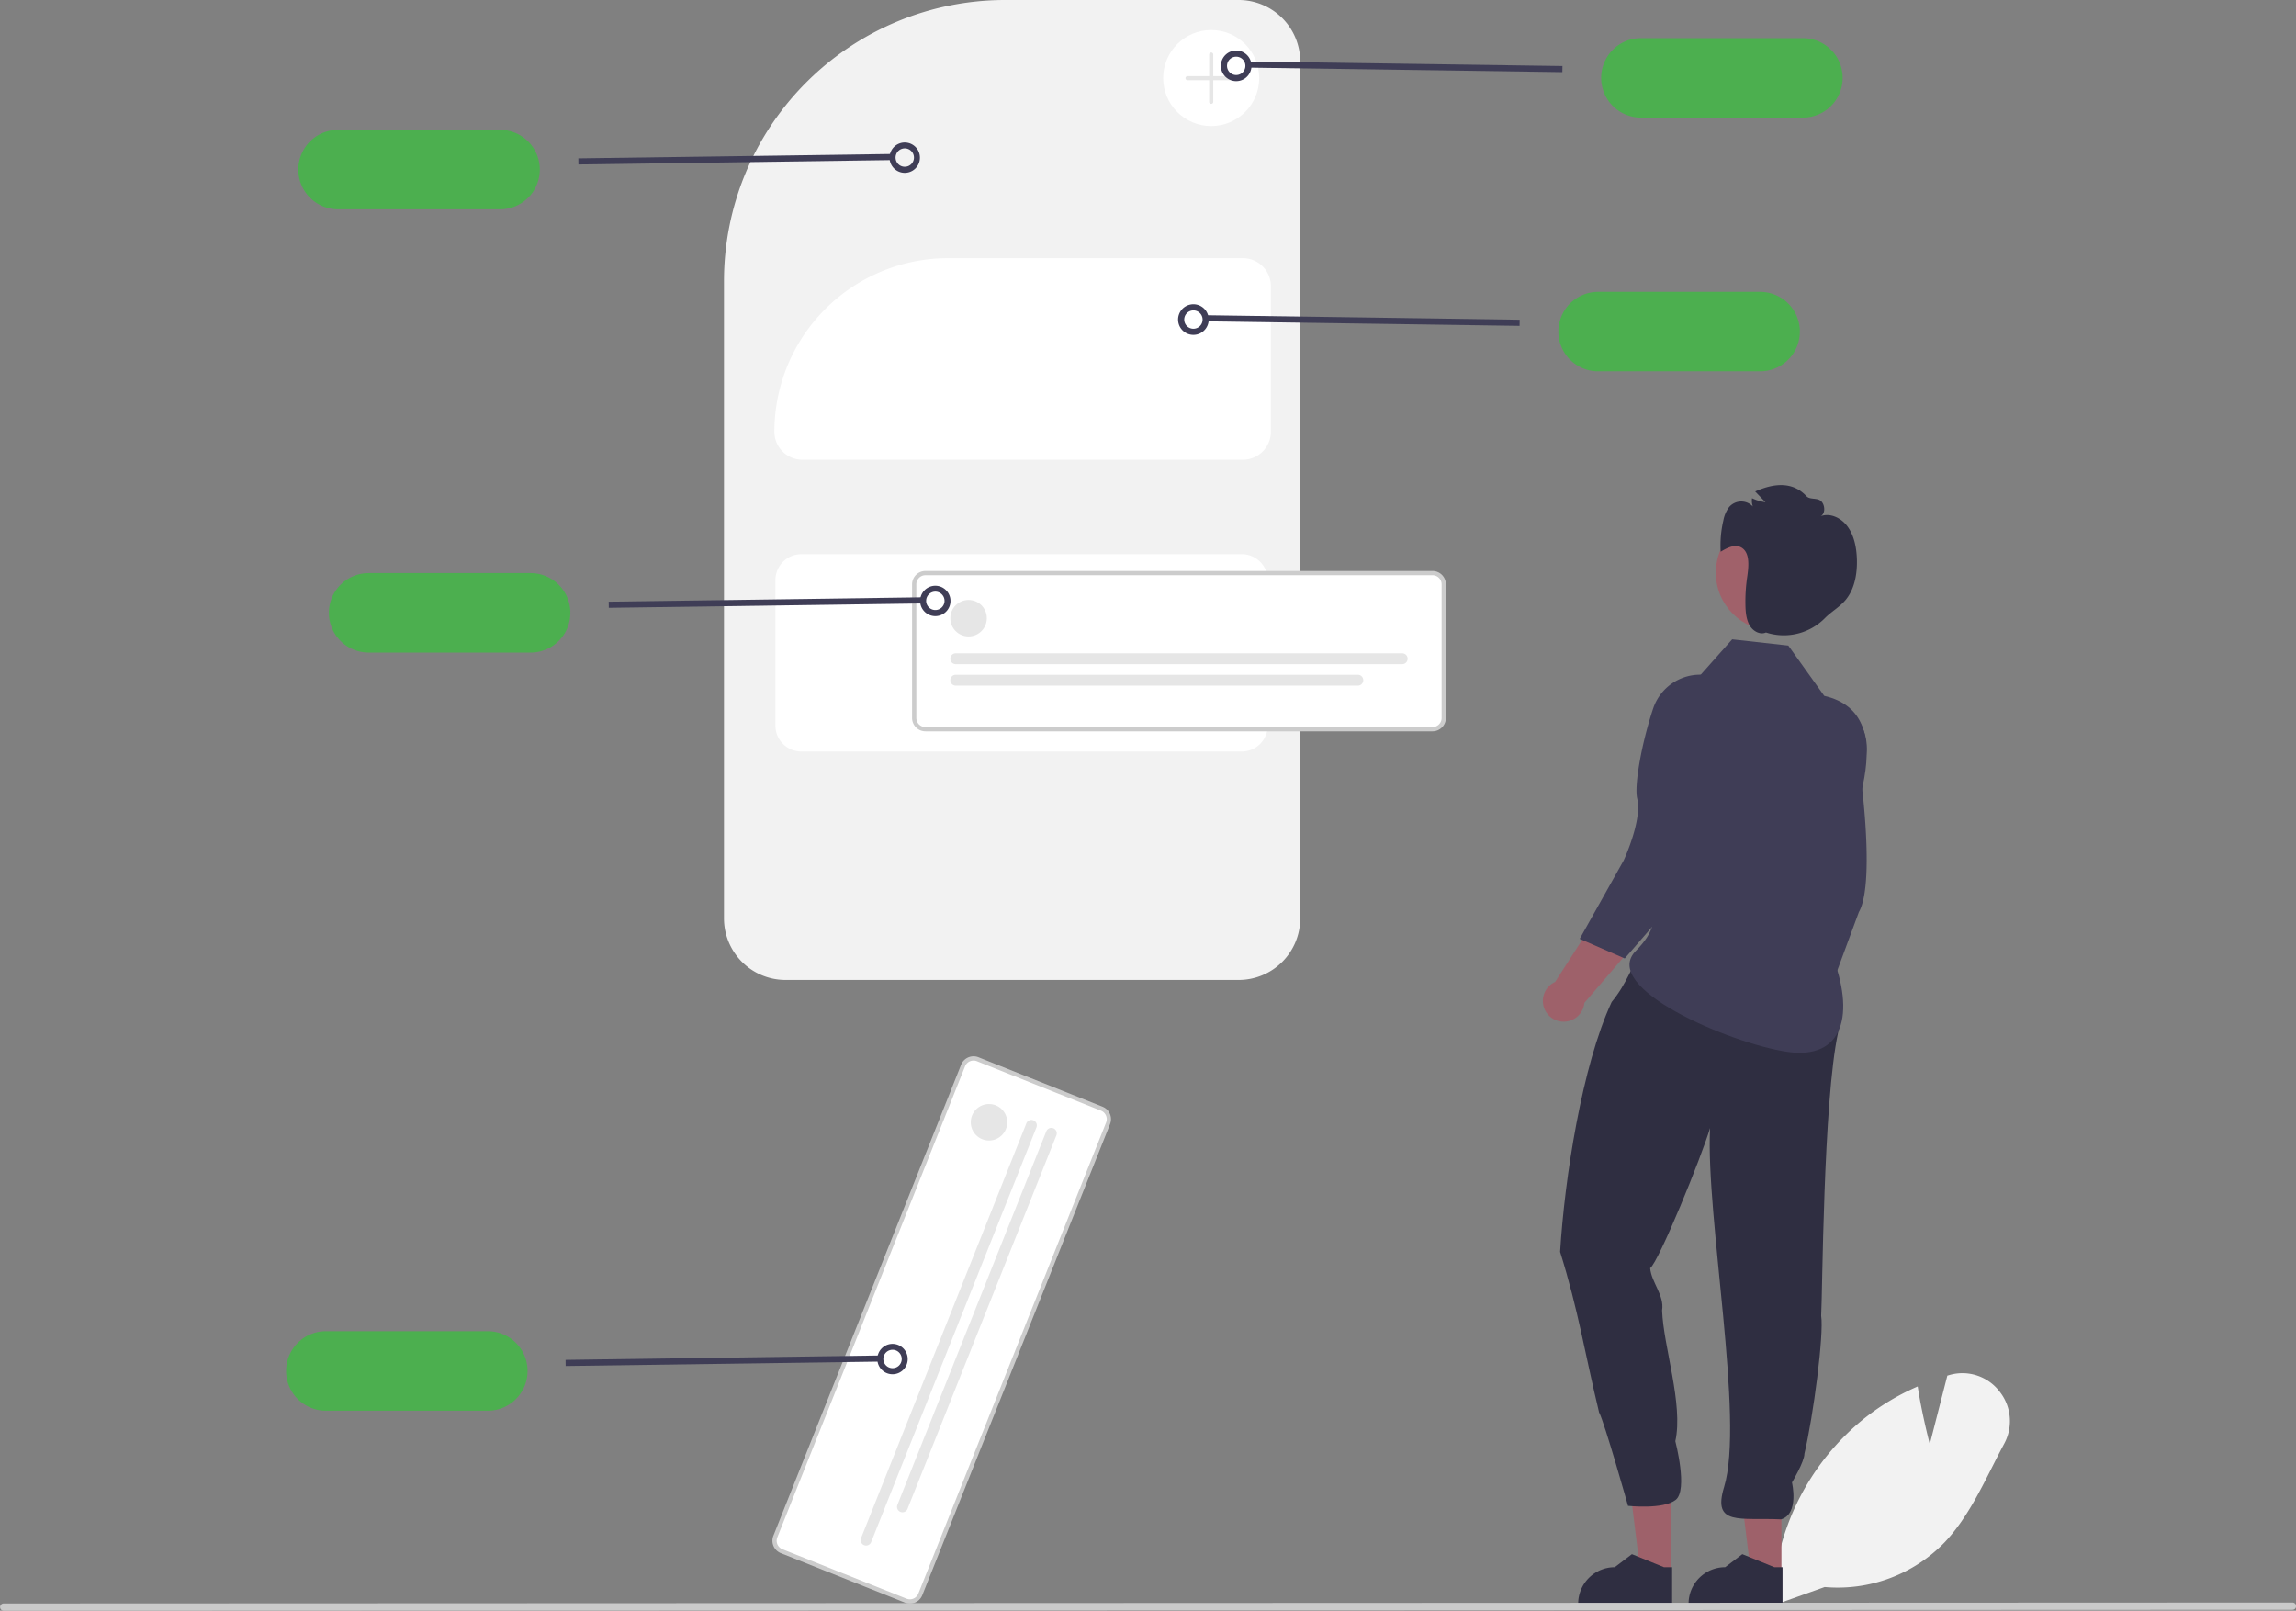 <svg xmlns="http://www.w3.org/2000/svg" data-name="Layer 1" width="751.131" height="526.911" viewBox="0 0 751.131 526.911" xmlns:xlink="http://www.w3.org/1999/xlink"><rect x="0" y="0" width="751.131" height="526.911" fill="#808080" stroke="none"/><path d="M803.979,711.533l.015-.697a80.529,80.529,0,0,1,30.112-60.643A78.133,78.133,0,0,1,850.893,640.078l.572-.255.098.618c1.162,7.38,3.001,14.913,3.858,18.256l5.744-22.414.638-.184a15.272,15.272,0,0,1,16.303,5.209,15.534,15.534,0,0,1,1.612,17.332c-1.339,2.495-2.655,5.097-3.928,7.614-4.374,8.649-8.897,17.593-15.487,24.542A48.675,48.675,0,0,1,821.043,705.441Z" transform="translate(-224.094 -186.287)" fill="#f2f2f2"/><path d="M629.342,506.853H481.061A20.138,20.138,0,0,1,460.946,486.738V278.139a91.956,91.956,0,0,1,91.852-91.852h76.545a20.138,20.138,0,0,1,20.115,20.115V486.738A20.138,20.138,0,0,1,629.342,506.853Z" transform="translate(-224.094 -186.287)" fill="#f2f2f2"/><path d="M486.246,367.571a8.482,8.482,0,0,0-8.472,8.472v47.613a8.482,8.482,0,0,0,8.472,8.472H630.348a8.482,8.482,0,0,0,8.472-8.472V376.043a8.482,8.482,0,0,0-8.472-8.472Z" transform="translate(-224.094 -186.287)" fill="#fff"/><path d="M630.694,336.68H486.593a9.176,9.176,0,0,1-9.166-9.166A56.844,56.844,0,0,1,534.206,270.735h96.489a9.176,9.176,0,0,1,9.166,9.166v47.613A9.177,9.177,0,0,1,630.694,336.68Z" transform="translate(-224.094 -186.287)" fill="#fff"/><path d="M692.736,424.823H526.852a3.682,3.682,0,0,1-3.678-3.678V377.437a3.682,3.682,0,0,1,3.678-3.678H692.736a3.682,3.682,0,0,1,3.678,3.678v43.708A3.682,3.682,0,0,1,692.736,424.823Z" transform="translate(-224.094 -186.287)" fill="#fff"/><path d="M692.736,425.517H526.852a4.377,4.377,0,0,1-4.372-4.372V377.437a4.377,4.377,0,0,1,4.372-4.372H692.736a4.377,4.377,0,0,1,4.372,4.372v43.708A4.377,4.377,0,0,1,692.736,425.517ZM526.852,374.454a2.987,2.987,0,0,0-2.983,2.983v43.708a2.987,2.987,0,0,0,2.983,2.983H692.736a2.987,2.987,0,0,0,2.983-2.983V377.437a2.987,2.987,0,0,0-2.983-2.983Z" transform="translate(-224.094 -186.287)" fill="#ccc"/><circle cx="316.864" cy="202.223" r="5.968" fill="#e6e6e6"/><path d="M682.82,403.548H536.767a1.777,1.777,0,1,1,0-3.554h146.053a1.777,1.777,0,1,1,0,3.554Z" transform="translate(-224.094 -186.287)" fill="#e6e6e6"/><path d="M668.308,410.57H536.767a1.777,1.777,0,1,1,0-3.554H668.308a1.777,1.777,0,0,1,0,3.554Z" transform="translate(-224.094 -186.287)" fill="#e6e6e6"/><path d="M520.401,709.897,479.799,693.714a3.682,3.682,0,0,1-2.054-4.778l61.42-154.095a3.682,3.682,0,0,1,4.778-2.055l40.602,16.183a3.682,3.682,0,0,1,2.055,4.778L525.179,707.843A3.682,3.682,0,0,1,520.401,709.897Z" transform="translate(-224.094 -186.287)" fill="#fff"/><path d="M520.144,710.542,479.542,694.359a4.377,4.377,0,0,1-2.442-5.68l61.42-154.095a4.377,4.377,0,0,1,5.68-2.442l40.602,16.183a4.377,4.377,0,0,1,2.442,5.68l-61.42,154.095A4.377,4.377,0,0,1,520.144,710.542Zm-41.755-21.349a2.987,2.987,0,0,0,1.667,3.876l40.602,16.183a2.987,2.987,0,0,0,3.876-1.667L585.954,553.491a2.987,2.987,0,0,0-1.667-3.876l-40.602-16.183a2.987,2.987,0,0,0-3.876,1.667Z" transform="translate(-224.094 -186.287)" fill="#ccc"/><circle cx="323.549" cy="367.119" r="5.968" fill="#e6e6e6"/><path d="M506.778,691.747a1.779,1.779,0,0,1-.993-2.309L559.863,553.765a1.777,1.777,0,1,1,3.302,1.316L509.087,690.754A1.779,1.779,0,0,1,506.778,691.747Z" transform="translate(-224.094 -186.287)" fill="#e6e6e6"/><path d="M518.674,680.866a1.779,1.779,0,0,1-.993-2.309l48.704-122.192a1.777,1.777,0,1,1,3.302,1.316L520.983,679.874A1.779,1.779,0,0,1,518.674,680.866Z" transform="translate(-224.094 -186.287)" fill="#e6e6e6"/><circle cx="396.24" cy="25.529" r="15.709" fill="#fff"/><path d="M628.069,211.194h-7.066v-7.066a.668.668,0,1,0-1.337,0v7.066H612.599a.668.668,0,1,0,0,1.337h7.066v7.066a.668.668,0,1,0,1.337,0v-7.066h7.066a.668.668,0,0,0,0-1.337Z" transform="translate(-224.094 -186.287)" fill="#e6e6e6"/><path d="M813.913,224.759h-53a13,13,0,0,1,0-26h53a13,13,0,0,1,0,26Z" transform="translate(-224.094 -186.287)" fill="#4caf4f"/><rect x="683.016" y="156.93" width="2" height="102.43" transform="translate(241.919 702.797) rotate(-89.172)" fill="#3f3d56"/><path d="M628.522,212.831a5.009,5.009,0,1,1,2.187-.508A5.005,5.005,0,0,1,628.522,212.831Zm-.007-8.004a3.002,3.002,0,1,0,2.699,1.687V206.513a3.007,3.007,0,0,0-2.699-1.687Z" transform="translate(-224.094 -186.287)" fill="#3f3d56"/><path d="M321.686,241.759a13.014,13.014,0,0,1,13-13h53a13,13,0,0,1,0,26h-53A13.014,13.014,0,0,1,321.686,241.759Z" transform="translate(-224.094 -186.287)" fill="#4caf4f"/><rect x="413.368" y="237.145" width="102.43" height="2" transform="matrix(1, -0.014, 0.014, 1, -227.485, -179.551)" fill="#3f3d56"/><path d="M517.89,242.323a4.967,4.967,0,1,1,2.187.508A4.968,4.968,0,0,1,517.89,242.323Zm1.214-7.331a2.98,2.98,0,0,0-1.719,1.521v0a3.007,3.007,0,1,0,1.719-1.522Z" transform="translate(-224.094 -186.287)" fill="#3f3d56"/><path d="M317.686,634.759a13.014,13.014,0,0,1,13-13h53a13,13,0,0,1,0,26h-53A13.014,13.014,0,0,1,317.686,634.759Z" transform="translate(-224.094 -186.287)" fill="#4caf4f"/><rect x="409.368" y="630.145" width="102.43" height="2" transform="matrix(1, -0.014, 0.014, 1, -233.162, -179.568)" fill="#3f3d56"/><path d="M513.89,635.323a4.967,4.967,0,1,1,2.187.508A4.968,4.968,0,0,1,513.89,635.323Zm1.214-7.331a2.98,2.98,0,0,0-1.719,1.521v0a3.007,3.007,0,1,0,1.719-1.522Z" transform="translate(-224.094 -186.287)" fill="#3f3d56"/><path d="M331.686,386.759a13.014,13.014,0,0,1,13-13h53a13,13,0,0,1,0,26h-53A13.014,13.014,0,0,1,331.686,386.759Z" transform="translate(-224.094 -186.287)" fill="#4caf4f"/><rect x="423.368" y="382.145" width="102.43" height="2" transform="matrix(1, -0.014, 0.014, 1, -229.579, -179.392)" fill="#3f3d56"/><path d="M527.89,387.323a4.967,4.967,0,1,1,2.187.508A4.968,4.968,0,0,1,527.89,387.323Zm1.214-7.331a2.98,2.98,0,0,0-1.719,1.521v0a3.007,3.007,0,1,0,1.719-1.522Z" transform="translate(-224.094 -186.287)" fill="#3f3d56"/><path d="M799.913,307.759h-53a13,13,0,0,1,0-26h53a13,13,0,0,1,0,26Z" transform="translate(-224.094 -186.287)" fill="#4caf4f"/><rect x="669.016" y="239.93" width="2" height="102.43" transform="translate(145.13 770.6) rotate(-89.172)" fill="#3f3d56"/><path d="M614.522,295.831a5.009,5.009,0,1,1,2.187-.508A5.005,5.005,0,0,1,614.522,295.831Zm-.007-8.004a3.002,3.002,0,1,0,2.699,1.687V289.513a3.007,3.007,0,0,0-2.699-1.687Z" transform="translate(-224.094 -186.287)" fill="#3f3d56"/><path d="M828.257,455.835l-15.394.683c-3.469,9.433-1.012,32.335-1.012,32.335l-8.087,37.634a6.803,6.803,0,1,0,11.369,3.054l16.424-45.127Z" transform="translate(-224.094 -186.287)" fill="#9e616a"/><path d="M818.016,414.674l0,0a16.257,16.257,0,0,1,16.604,18.72l-1.479,9.616s4.229,32.734-.927,41.643l-9.835,26.632-16.046-.821,4.437-29.083s1.119-14.395-2.976-20.484c-2.508-3.729-5.057-17.764-5.493-29.489A16.216,16.216,0,0,1,818.016,414.674Z" transform="translate(-224.094 -186.287)" fill="#3f3d56"/><polygon points="582.798 514.593 572.803 514.592 568.047 476.036 582.801 476.036 582.798 514.593" fill="#9e616a"/><path d="M807.245,711.307l-30.739-.001V710.917a11.965,11.965,0,0,1,11.964-11.964h.001l5.615-4.26,10.476,4.26,2.683 0Z" transform="translate(-224.094 -186.287)" fill="#2f2e41"/><polygon points="546.681 514.593 536.686 514.592 531.93 476.036 546.684 476.036 546.681 514.593" fill="#9e616a"/><path d="M771.128,711.307l-30.739-.001V710.917a11.965,11.965,0,0,1,11.964-11.964h.001l5.615-4.26,10.476,4.26,2.683 0Z" transform="translate(-224.094 -186.287)" fill="#2f2e41"/><path d="M734.479,595.808c5.936,18.911,8.216,33.748,12.74,52.474,1.787,3.288,9.477,30.604,9.477,30.604s11.526,1.265,15.603-1.961-.124-19.191-.124-19.191c2.688-12.07-3.937-31.088-4.329-42.79.815-4.911-3.507-9.127-3.903-13.81,2.857-2.175,16.758-36.297,19.593-45.832-1.457,29.053,11.324,95.389,4.59,117.427-3.912,12.804,5.182,9.958,18.648,10.577,6.005-1.784,3.562-12.062,3.562-12.062s4.077-6.789,4.077-9.421c2.919-12.318,6.427-39.113,5.47-45.134.439-6.391.656-70.246,5.537-92.613,3.253-17.817-36.618-21.739-48.085-25.987-19.134-9.218-15.905,3.887-25.981,15.96C741.639,534.861,735.916,572.024,734.479,595.808Z" transform="translate(-224.094 -186.287)" fill="#2f2e41"/><path d="M779.145,408.512l11.624-13.089,18.367,2.041,11.759,16.457h0c12.996,2.991,15.393,13.617,13.111,26.757-4.563,26.277-15.828,44.644-10.708,57.609,7.773,19.68,4.004,34.825-14.602,32.066s-61.483-20.98-49.398-33.066,1.28-18.421,1.28-18.421l8.485-46.204c-2.173-11.783-1.838-22.916,10.081-24.15Z" transform="translate(-224.094 -186.287)" fill="#3f3d56"/><path d="M780.638,449.991l-14.649-4.779c-6.567,7.609-12.327,29.91-12.327,29.91l-20.814,32.38a6.803,6.803,0,1,0,9.567,6.859l31.255-36.46Z" transform="translate(-224.094 -186.287)" fill="#9e616a"/><path d="M785.539,407.859l0,0a16.257,16.257,0,0,1,8.953,23.366l-4.768,8.48s-7.561,32.129-15.523,38.653l-18.579,21.467-14.731-6.415,14.388-25.661s6.114-13.08,4.424-20.221c-1.035-4.373,1.518-18.407,5.237-29.536A16.216,16.216,0,0,1,785.539,407.859Z" transform="translate(-224.094 -186.287)" fill="#3f3d56"/><circle id="fe5d9414-b808-43bb-a4dc-97fa5cac342b" data-name="ab6171fa-7d69-4734-b81c-8dff60f9761b" cx="580.318" cy="187.36" r="18.986" fill="#a0616a"/><path d="M787.883,356.563a10.685,10.685,0,0,1,1.858-4.369,5.225,5.225,0,0,1,7.784-.237,5.729,5.729,0,0,1-.252-2.688,14.558,14.558,0,0,0,4.395,1.307l-3.369-3.518c6.922-3.076,12.641-2.909,16.771,1.541,1.182,1.274,3.603.384,4.874,1.699,1.271,1.315,1.342,4.122-.265,4.855,3.166-1.192,6.801.538,8.889,3.437,2.089,2.899,2.858,6.723,2.999,10.433.183,4.811-.714,9.932-3.65,13.474-1.92,2.316-4.538,3.76-6.664,5.844l-.064.063a18.891,18.891,0,0,1-18.286,5.094c-.362-.1-.722-.21-1.084-.313-1.807.817-4.058-.3-5.199-2.118-1.217-1.938-1.457-4.418-1.508-6.78a55.583,55.583,0,0,1,.569-9.236c.503-3.443.956-7.853-1.771-9.582-2.123-1.346-4.761-.018-6.898,1.301A35.497,35.497,0,0,1,787.883,356.563Z" transform="translate(-224.094 -186.287)" fill="#2f2e41"/><path d="M974.035,712.891l-748.75.307a1.191,1.191,0,0,1,0-2.381l748.75-.307a1.191,1.191,0,1,1,0,2.381Z" transform="translate(-224.094 -186.287)" fill="#cacaca"/></svg>